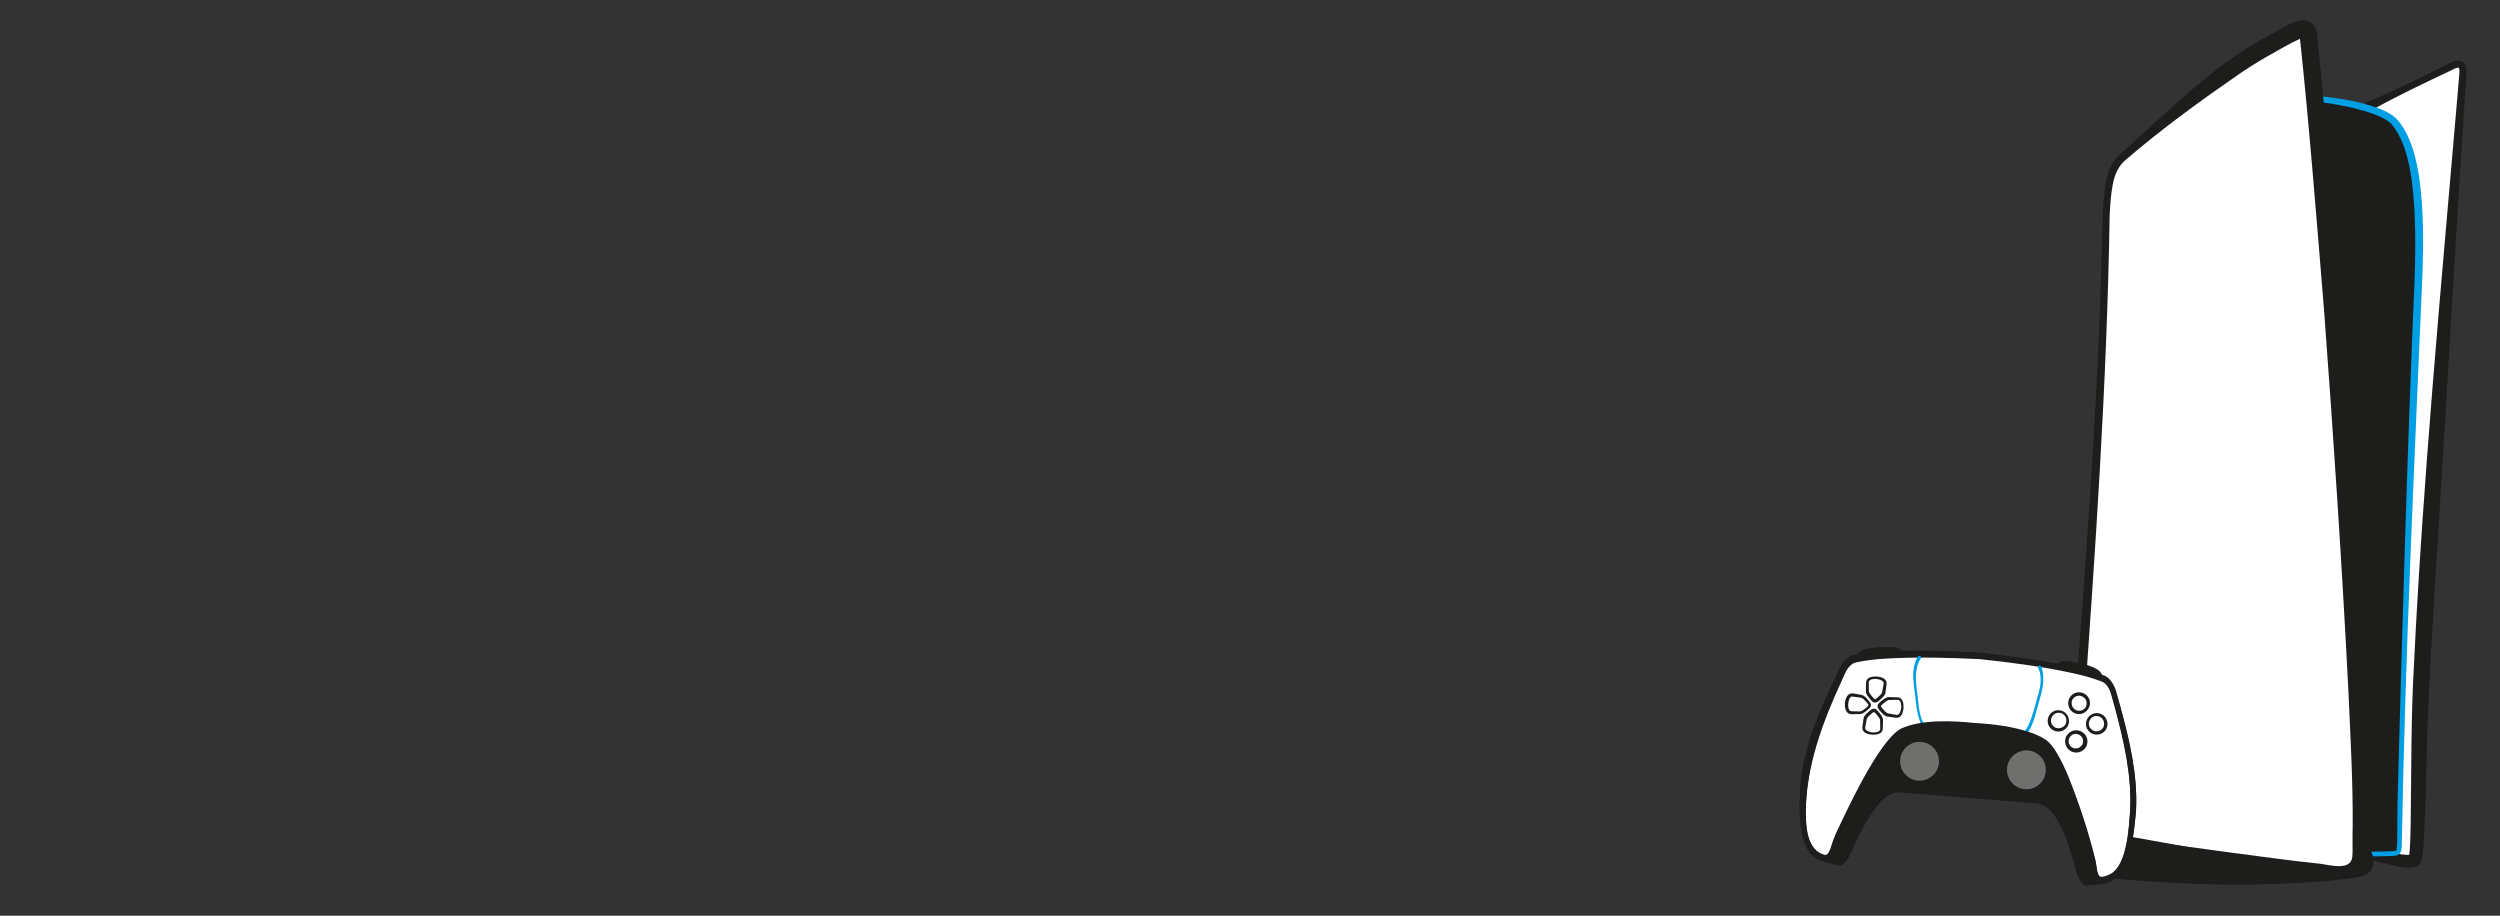 <?xml version='1.0' encoding='utf-8'?>
<svg xmlns="http://www.w3.org/2000/svg" viewBox="0 0 2197.17 804.83"><rect x="0" y="0" width="2197.17" height="804.83" fill="#333333" stroke="none"/> <defs> <style> .cls-1 { fill: #fff; } .cls-2 { fill: #6f6f6e; } .cls-3 { stroke: #1d1d1b; stroke-linejoin: round; stroke-width: .75px; } .cls-3, .cls-4 { fill: #1d1d1b; } .cls-5 { fill: #009ee2; } </style> </defs> <g id="PlayStation"> <g id="Rechte_Plate" data-name="Rechte Plate"> <path class="cls-1" d="M2078.93,94.86l74.83-36.18s11.97-8.09,10.86,5.76c-1.11,13.86-37.34,482.52-38.51,588.27-1.17,105.75-3.11,101.92-4.3,103.25s-8.68,1.16-14,0c-5.32-1.16-24.11-5.35-24.11-5.35l-4.78-655.76Z"/> <path class="cls-4" d="M2074.68,92.22c26.59-11.05,52.06-23.57,77.74-36.3,0,0-.38,.22-.38,.22,1.07-.72,1.94-1.15,3.07-1.67,3.09-1.54,7.61-2.04,10.36,.87,3.66,4.01,2.06,10.41,1.9,15.23,0,0-1.62,23.37-1.62,23.37-6.97,103.76-13.46,223.79-19.97,327.35-4.23,70.12-9.03,140.17-12.13,210.26-1.07,30.8-1.31,62.92-2.73,93.66-.47,8.98-.74,17.85-1.88,26.85,0,0-.25,1.64-.25,1.64-.37,1.9-.78,3.8-2.06,5.41-.17,.2-.35,.4-.53,.59-.17,.18-.46,.44-.31,.3,.05-.04,.09-.09,.13-.14,.16-.17-.16,.16-.42,.39-.26,.23-.53,.45-.82,.65-.33,.23-.51,.32-.66,.4-.35,.17-.7,.33-1.06,.47l-.75,.23c-.25,.07-.51,.14-.68,.17-4.45,.78-8.79,.3-13.09-.43-.54-.1-1.1-.21-1.65-.34l-1.46-.34s-22.79-5.53-22.8-5.53c0,0-3.88-.86-3.88-.86-1.63-220.8-2.94-441.76-4.06-662.42h0Zm8.49,5.28c2.08,217.84,3.96,435.38,5.53,653.08l-3.91-4.84c1.67,.4,24.44,4.91,25.59,5.11,2.85,.37,6.04,.68,8.76,.19,.06,0,.05-.01,.02-.01-.15,.05-.31,.11-.44,.19,0,0-.35,.21-.35,.21-.19,.12-.37,.26-.53,.42-.17,.16-.38,.42-.14,.15l.4-.39c.24-.22,.04-.05-.06,.04-.24,.22-.49,.58-.64,.82-.09,.15-.18,.43-.16,.33-.01-.02-.02-.03,0-.04,1.21-9.18,1.09-18.65,1.39-27.97,.73-46.52,.2-94.24,2.92-140.66,7.74-161.11,23.63-329.84,37.44-490.72,0,0,1.97-23.35,1.97-23.35l.49-5.84c.06-.85,.11-1.69,.04-2.42-.05-.74-.18-1.42-.35-1.79-.2-.39-.24-.41-.35-.46-.1-.07-.55-.14-1.16-.04-1.41,.28-3.15,1.03-4.38,1.87-24.25,11.46-48.81,22.99-72.08,36.13h0Z"/> </g> <g id="Mitte"> <path class="cls-4" d="M2034.31,86.59s58.71,5.23,71.23,21.86c10.52,13.97,24.83,40.79,19.51,147.65-5.32,106.86-15.52,419.89-15.96,454.47-.44,34.58,1.05,38.91-4.1,39.41s-33.09,1.16-39.07,0-48.38-654.61-48.38-654.61l16.78-8.78Z"/> <path class="cls-5" d="M2033.82,84.14c1.17-.08,.85,0,1.42,.02,0,0,.7,.06,.7,.06l1.4,.13c17.67,1.82,35.41,4.46,52.22,10.51,7.19,2.68,15.28,6.54,19.68,13.13,10.33,13.97,14.27,31.29,16.92,48.08,3.89,27.67,3.84,55.77,2.94,83.59-7.13,166.06-15.37,337.96-18.27,504.11-.47,9.86-5.2,8.17-14.14,8.68-7.42,.21-14.82,.32-22.28,.17-2.88-.13-5.69-.1-8.6-.57-.56-.25,.7,.47-1.35-.57-.62-.64-.59-.84-.71-1.06-1.3-4.45-1.52-9.08-2.13-13.54-9.4-95.65-15.2-191.6-22.31-287.43-6.18-89.01-18.41-266.52-24.4-355.53,6.28-3.29,12.59-6.56,18.9-9.77h0Zm.98,4.9c-5.36,2.88-10.72,5.72-16.11,8.54l1.34-2.38c12.98,197.71,26.66,422.69,43.49,619.19,1.24,11.47,1.83,23.2,4.08,34.46-.03,0,.09,0-.37-.47-1.86-.89-.34-.22-.68-.41,9.92,1,20.04,.5,30.03,.32,2.72-.07,5.48-.19,8.17-.39,.5-.05,.84-.09,1.09-.34,.16-.17,.43-.82,.56-1.59,.43-2.6,.42-5.23,.48-7.92,.05-8.66,0-25.1,.24-33.27,4.11-150.29,8.33-304.25,14.79-454.32,.43-10.6,.81-22.54,.83-33.11,.01-19.98-.61-40.51-3.35-60.3-2.02-13.22-4.91-26.75-11.27-38.54-1.61-2.9-3.6-6.18-5.69-8.72-3.97-4.46-9.55-6.87-15.08-9.12-16.59-6.19-34.37-9.17-51.91-11.45,0,0-.68-.08-.68-.08l-.34-.04c-.26-.04-.16,.03,.38-.07h0Z"/> </g> <g id="Linke_Plate" data-name="Linke Plate"> <path class="cls-1" d="M1866.34,137.49s76.71-68.5,118.38-92.22c41.68-23.72,43.01-25.05,44.78-9.98s13.97,151.64,20.17,242.53c6.21,90.89,24.9,394.87,22.72,452.7-.52,13.82,1.11,23.6-2.1,28.75-7.06,11.31-23.4,4.99-37.81,3.85-20.95-1.66-199.95-26.93-204.51-27.6s-10.64-1.33-5.65-49.89c5.53-53.82,24.72-331.54,26.94-422.88s.26-110.58,17.07-125.26Z"/> <path class="cls-4" d="M1864.03,134.88c30.76-27.46,62.07-58.38,95.63-82.43,15.11-10.98,32.26-20.21,48.69-29.18,4.68-2.33,9.76-5.13,15.3-5.53,7.03-.34,11.61,4.73,12.7,11.27,20.45,200.32,28.93,405.54,38.58,606.72,1.21,32.43,2.89,65.39,2.14,97.9-.25,7.05,.53,14.24-.47,21.57-1.31,9.79-10.18,15.58-19.76,15.42-8.88,.09-16.29-2.14-24.71-2.81-29.06-3.15-57.81-7.36-86.72-11.29-31.39-4.62-87.03-12.07-118.36-16.78-1.23-.21-2.71-.53-3.86-1.19-1.78-.98-3.15-2.53-4.11-4.28-1.8-3.69-2.35-7.85-2.65-11.87-.62-10.79,.28-21.53,1.23-32.04,1.89-18.36,3.4-37.2,4.9-55.53,10.3-138.99,21.4-278.19,24.65-417.55,.68-18.73,.4-37.55,3.37-56.16,.86-4.73,2.07-9.55,4.24-14.16,2.16-4.61,5.5-8.78,9.2-12.07h0Zm4.61,5.23c-6.9,5.57-10.31,13.65-11.83,22.17-1.68,8.83-2.26,18.08-2.71,27.31-2.37,148.84-12.8,297.43-23.42,445.87-1.42,18.33-2.87,37.32-4.65,55.67-.87,10.31-1.7,20.52-1.07,30.64,.19,2.55,.52,5.03,1.27,7.44,.23,.44,.35,.93,.66,1.33,.06,.11,.12,.24,.18,.24,.05,.03,.08,.09,.11,.14,.04,0,.07,0,.08,.04,.37,.21,1.44,.28,1.95,.38,55.98,7.59,116.98,16.24,172.73,23.4,11.58,1.51,23.1,2.95,34.61,4.08,8.12,.64,23.57,5.64,29-1.04,2.29-2.86,1.9-6.57,2.07-10.31,.01-4.47-.14-9.23-.05-14,.07-1.79,.1-5.24,.13-7.01,.3-38.77-1.98-79.28-3.72-118.16-5.56-110.95-13.1-223.31-21.31-334.01-6.65-80.75-13-163.19-21.58-243.05,.56,1.05,2.31,1.98,3.29,1.88-1.03,.25-2.02,.53-3.23,1.07-9.25,4.18-20.78,11.08-29.84,16.16-1.54,.83-4.41,2.56-5.9,3.46-5.84,3.48-11.49,7.17-17.14,11.02-34.14,23.55-67.93,48.08-99.62,75.28h0Z"/> </g> <path id="Base" class="cls-4" d="M1839.95,740.28s.22-9.53,13.52-7.98,102.64,18.33,102.64,18.33c0,0,6.37,1.07,6.21,2.01s7.65,1.44,7.65,1.44c0,0,72.46,8.21,78.05,8.81s22.36-.12,24.26-15.4l11.41,.13s10.14,20.32-12.64,23.64-103.86,12.14-222.47,0c0,0-12.19-.28-8.65-30.98Z"/> </g> <g id="Controller"> <g> <path class="cls-4" d="M1847.79,744.76l-34.83-98.2-77.61-9.89-78.19-2.6-50.03,91.4-4.55,31.8,13.07,3.38s4.66,2.24,10.65-10.12c6-12.36,23.31-55.68,43.7-54.04,20.39,1.63,60.16,4.82,60.16,4.82,0,0,39.78,3.19,60.16,4.82,20.39,1.63,30.58,47.15,34.53,60.32,3.95,13.16,8.89,11.89,8.89,11.89l13.45-1.26,.59-32.31Z"/> <g> <path class="cls-1" d="M1874.71,712.7c2.47-39.17-13.51-89.49-16.84-102.1-3.33-12.61-10.57-13.86-10.57-13.86-27.43-11.54-107.18-19.6-107.18-19.6,0,0-80.02-4.75-108.94,2.28,0,0-7.35,.08-12.64,12s-29.09,59.05-32.88,98.11c-3.8,39.06,.47,60.75,17.11,65.42,4.82,1.46,7.46-4.43,8.74-8.82,1.35-4.66,3.14-9.17,5.19-13.56,10.64-22.77,39.02-80.72,55.67-88.47,20.79-9.68,62.73-4.31,62.73-4.31,0,0,42.26,1.39,61.24,14.25,15.2,10.3,33.99,72.03,40.87,96.21,1.33,4.66,2.37,9.41,2.96,14.22,.56,4.54,2.24,10.77,7.22,10.1,17.17-1.96,24.84-22.7,27.31-61.86Z"/> <path class="cls-4" d="M1872.15,712.54c1.48-30.25-5.38-60.34-13.18-89.44-.67-2.38-2.41-8.73-3.05-11.06-1.32-5.18-3.74-11.21-8.98-13.13-8.38-3.24-17.51-5.66-26.3-7.55-26.55-5.66-53.72-9.2-80.68-12.06-27.07-1.3-54.46-2.01-81.55-.51-9.23,.49-18.44,1.47-27.19,3.38-1.23,.26-2.82,.92-3.91,1.86-4.41,3.22-6.44,9.57-8.74,14.36-16.84,36.57-31.4,75.35-31.52,116.03,.05,13.68,1.05,34.7,17.06,38.41,1.29,.03,2.11-.93,2.89-2.05,.91-1.4,1.63-3.16,2.17-4.97,1.14-3.98,2.62-7.97,4.29-11.77,10.44-22.02,37.34-80.56,56.8-92.04,17.88-8.59,46.6-7.13,64.94-5.19,17.21,.97,34.33,3.05,50.66,8.84,2.48,.81,5.72,2.42,8.09,3.54,0,0,3.88,2.32,3.88,2.32,3.81,2.61,6.69,6.64,9.06,10.39,4.57,7.33,8.12,15.22,11.41,23.13,9.38,23.74,17.4,47.99,23.43,72.77,.9,3.85,.82,8.19,2.34,11.83,.77,1.57,1.44,2.57,3,2.42,0,0,.93-.13,.93-.13,2.48-.34,4.72-1.34,6.94-2.46,14.61-8.16,16.16-41.57,17.21-56.93h0Zm5.13,.32c-1.61,17.87-3.69,43.65-16.41,57.26-2.07,2.28-4.53,4.46-7.5,5.53-2.31,.87-4.79,1.51-7.26,1.45-6.93-.83-8.03-8.77-8.76-14.25-.62-4.07-1.56-8.05-2.7-12.02-6.29-21.02-24.27-82.33-40.09-94.45,0,0-3.37-2.01-3.37-2.01l-3.61-1.72c-16.53-6.77-34.84-8.86-52.57-9.89-18.35-1.84-45.24-3.46-62.04,4.26-18.21,11.31-45.18,67.66-55.21,88.89-1.62,3.67-2.99,7.36-4.12,11.24-1.03,3.25-2.42,6.84-5.45,9.05-3.3,2.52-7.82,.69-11.07-1.1-5.95-3.25-9.81-9.57-11.81-15.71-4.91-16.1-3.83-33.22-2.79-49.73,2.99-33.16,16.89-63.99,30.73-93.75,2.81-5.74,5.22-12.46,10.69-16.37,2.13-1.53,4.49-2.75,7.22-2.89,0,0-.62,.08-.62,.08,2.31-.42,4.63-.93,6.94-1.27,3.88-.52,9.79-1.17,13.79-1.42,29.72-1.73,59.31-.64,89.04,.94,27.26,3.05,54.37,6.62,81.24,12.21,8.88,1.91,18.16,4.19,26.63,7.52,5.78,1.43,10.47,8.88,12.13,16.16,.65,2.28,2.43,8.63,3.11,11,8.09,29.6,15.41,60.04,13.87,90.99h0Z"/> </g> <path class="cls-3" d="M1631.19,579.42s-1.88-5.74,8.52-8.49c10.4-2.75,25.2-2.23,28.5-.8s2.56,6.54,2.56,6.54l-39.59,2.75Z"/> <path class="cls-3" d="M1846.91,596.71s2.77-5.37-7.06-9.74c-9.82-4.37-24.52-6.22-28.01-5.33s-3.57,6.05-3.57,6.05l38.64,9.02Z"/> <circle class="cls-2" cx="1687.03" cy="669.05" r="17.07"/> <circle class="cls-2" cx="1780.94" cy="676.57" r="17.07"/> <g> <g> <circle class="cls-1" cx="1827.25" cy="618.02" r="8.1"/> <path class="cls-4" d="M1836.82,618.79c-1,8.27-11.3,12.01-16.88,5.46-3.42-3.85-2.9-10.28,1.08-13.53,6.44-5.52,16.5-.38,15.79,8.08h0Zm-2.99-.24c.55-5.76-6.51-9.37-10.86-5.55-4.46,3.68-2.02,11.23,3.75,11.6,3.56,.45,7.11-2.36,7.11-6.05h0Z"/> </g> <g> <circle class="cls-1" cx="1824.57" cy="651.51" r="8.1"/> <path class="cls-4" d="M1834.58,652.31c-.21,5.38-5.52,9.7-10.8,9.05-8.49-.79-11.93-11.67-5.45-17.17,6.54-5.64,16.82-.55,16.25,8.13h0Zm-3.88-.31c.68-5.54-6.16-9.2-10.4-5.5-2.75,2.19-3.07,6.66-.66,9.21,3.65,4.15,10.6,1.73,11.06-3.7h0Z"/> </g> <g> <circle class="cls-1" cx="1809.16" cy="633.42" r="8.1"/> <path class="cls-4" d="M1809.9,624.26c8.05,.73,11.53,10.97,5.38,16.34-3.74,3.47-10.19,3.01-13.42-.97-5.44-6.31-.2-16.26,8.04-15.38h0Zm-.17,2.17c-5.94-.42-9.5,6.85-5.59,11.27,3.74,4.51,11.38,2.12,11.93-3.73,.48-3.71-2.55-7.44-6.34-7.54h0Z"/> </g> <g> <circle class="cls-1" cx="1842.65" cy="636.11" r="8.1"/> <path class="cls-4" d="M1843.4,626.77c8.38,.52,11.93,11.23,5.47,16.64-3.84,3.39-10.24,2.83-13.42-1.17-5.33-6.29-.21-16.09,7.95-15.47h0Zm-.2,2.53c-6.04-.65-9.69,6.69-5.68,11.18,2.32,2.73,6.76,3.04,9.42,.66,4.48-3.74,2.11-11.34-3.74-11.84h0Z"/> </g> </g> <g> <g> <path class="cls-1" d="M1649.38,595.63s-8.17-.68-8.17,4.18c0,5.5-.04,7.84-.04,7.84,0,0-.03,1.39,1.86,3.82,1.99,2.55,3.48,4.45,4.72,4.55s3.02-1.53,5.39-3.74c2.26-2.1,2.45-3.47,2.45-3.47,0,0,.33-2.31,1.2-7.74,.77-4.8-7.4-5.43-7.4-5.43Z"/> <path class="cls-4" d="M1649.29,596.73c-2.24-.12-5.46-.05-6.71,2.01-.22,.57-.22,1.04-.2,1.71,.03,1.79,.07,5.4,.09,7.19,.47,1.97,2.27,3.7,3.55,5.28,.42,.52,1.43,1.54,1.84,1.65,.42-.11,1.56-.9,2.05-1.37,1.45-1.37,3.49-2.79,4.23-4.64,.3-1.76,.92-5.31,1.23-7.07,.12-.65,.2-1.07,.08-1.65-.89-2.15-4-2.75-6.17-3.1h0Zm.18-2.19c3.28,.34,7.73,1.3,8.57,5.13,.17,.71,.04,1.59-.04,2.23-.25,1.82-.75,5.49-1.01,7.31-.66,2.24-2.19,3.53-3.74,5.01-1.65,1.39-3.21,3.28-5.62,3.27-1.75-.22-2.77-1.55-3.8-2.71-1.64-2.19-3.59-4.07-3.98-6.97,.04-1.84,.12-5.53,.17-7.37,.02-.64,.03-1.5,.3-2.16,1.39-3.57,5.92-3.77,9.14-3.74h0Z"/> </g> <g> <path class="cls-1" d="M1645.45,644.69s-8.18-.63-7.4-5.43c.87-5.43,1.2-7.74,1.2-7.74,0,0,.19-1.37,2.45-3.47,2.37-2.2,4.14-3.84,5.39-3.74s2.73,1.99,4.72,4.55c1.9,2.43,1.86,3.82,1.86,3.82,0,0-.04,2.33-.04,7.84,0,4.86-8.18,4.18-8.18,4.18Z"/> <path class="cls-4" d="M1645.36,645.71c-3.25-.32-7.68-1.26-8.53-5.05-.17-.71-.05-1.58,.03-2.22,.24-1.82,.73-5.49,.98-7.31,.64-2.24,2.19-3.53,3.73-5.01,1.65-1.4,3.21-3.29,5.62-3.28,1.75,.22,2.77,1.55,3.8,2.7,1.64,2.19,3.58,4.08,3.97,6.98-.09,2.33-.1,6.02-.25,8.36-.44,4.45-5.85,4.95-9.35,4.83h0Zm.16-2.03c2.14,.15,6.04-.06,6.84-2.36,.15-.46,.11-.88,.11-1.44-.03-1.79-.08-5.4-.12-7.19-.48-1.97-2.29-3.69-3.56-5.27-.41-.53-1.43-1.54-1.84-1.65-.42,.11-1.56,.9-2.05,1.38-1.47,1.35-3.5,2.79-4.25,4.63-.31,1.76-.95,5.3-1.26,7.07-.12,.65-.2,1.09-.09,1.67,.89,2.19,4.02,2.8,6.21,3.16h0Z"/> </g> <g> <path class="cls-1" d="M1622.88,618.2s-.68,8.17,4.18,8.17c5.5,0,7.84,.04,7.84,.04,0,0,1.39,.03,3.82-1.86,2.55-1.99,4.45-3.48,4.55-4.72s-1.53-3.02-3.74-5.39c-2.1-2.26-3.47-2.45-3.47-2.45,0,0-2.31-.33-7.74-1.2-4.8-.77-5.43,7.4-5.43,7.4Z"/> <path class="cls-4" d="M1624.35,618.32c-.1,2.41-.05,5.26,1.72,6.51,.53,.24,.97,.26,1.62,.26,1.79,.04,5.4,.12,7.19,.16,2.05-.38,3.83-2.2,5.47-3.45,.6-.5,1.64-1.46,1.77-2.06-.06-.61-.93-1.7-1.45-2.29-1.41-1.49-2.91-3.52-4.84-4.21-1.77-.24-5.35-.74-7.12-.99-.64-.1-1.05-.15-1.6,0-1.98,.97-2.42,4-2.76,6.07h0Zm-2.94-.24c.34-3.38,1.54-7.89,5.48-8.65,1.41-.27,4.4,.55,5.83,.72,0,0,3.68,.64,3.68,.64,2.76,.9,4.21,3.17,6.05,5.17,.93,1.25,1.92,2.07,1.95,3.97-.34,1.87-1.46,2.5-2.58,3.59-2.11,1.66-3.95,3.62-6.78,4.07-1.83,.01-5.53,.06-7.36,.08-.65,0-1.53,.02-2.22-.25-3.74-1.38-4.13-5.96-4.06-9.33h0Z"/> </g> <g> <path class="cls-1" d="M1671.94,622.13s-.63,8.18-5.43,7.4c-5.43-.87-7.74-1.2-7.74-1.2,0,0-1.37-.19-3.47-2.45-2.2-2.37-3.84-4.14-3.74-5.39s1.99-2.73,4.55-4.72c2.43-1.9,3.82-1.86,3.82-1.86,0,0,2.33,.04,7.84,.04,4.86,0,4.18,8.18,4.18,8.18Z"/> <path class="cls-4" d="M1672.96,622.21c-.32,3.25-1.26,7.69-5.05,8.53-.71,.17-1.58,.05-2.22-.03-1.82-.24-5.49-.73-7.31-.98-2.24-.65-3.53-2.19-5.01-3.74-1.39-1.65-3.28-3.21-3.28-5.62,.22-1.75,1.55-2.76,2.7-3.8,2.19-1.63,4.08-3.58,6.97-3.96,2.33,.1,6.02,.12,8.35,.26,4.44,.43,4.96,5.84,4.84,9.33h0Zm-2.03-.16c.15-2.15-.04-6.05-2.35-6.86-.46-.16-.88-.11-1.44-.12-1.79,.03-5.4,.09-7.19,.13-1.97,.48-3.7,2.28-5.27,3.57-.53,.42-1.54,1.43-1.65,1.84,.11,.42,.9,1.56,1.38,2.05,1.36,1.46,2.79,3.5,4.63,4.24,1.76,.31,5.3,.95,7.06,1.26,.65,.12,1.09,.2,1.67,.09,2.19-.89,2.8-4.02,3.16-6.21h0Z"/> </g> </g> <path class="cls-5" d="M1688.03,578.75c-4.06,6.23-4.66,14.15-3.99,21.41,0,0,.78,7.69,.78,7.69,1.02,8.21,1.32,16.67,4.11,24.47,.45,1.1,1.01,2.19,1.8,3.08,.41,.58,.96,.83,1.44,1.26,.65,.54,.74,1.5,.21,2.15-1.91,1.94-3.46-1.55-4.25-2.9-3.7-8.81-4.2-18.5-5.39-27.83-1-7.56-2.2-16-.2-23.49,.7-2.69,1.56-5.26,3.1-7.64,.47-.69,1.4-.86,2.09-.4,.73,.49,.87,1.52,.32,2.2h0Z"/> <path class="cls-5" d="M1793.96,585.64c2.79,7.63,2.12,16.07,.09,23.78,0,0-2.05,7.45-2.05,7.45-2.57,8.71-4.23,18.01-9.07,25.89-.81,1.24-1.84,2.32-3.08,3.19-.65,.52-1.6,.41-2.11-.24-.62-.76-.31-1.88,.54-2.31,3.63-2.65,5.4-8.14,7-12.41,1.63-4.83,3.05-9.78,4.42-14.74,1.18-4.3,3.15-10.43,3.55-14.84,.51-4.81,.28-10.03-1.95-14.38-1.07-1.83,1.74-3.34,2.66-1.39h0Z"/> </g> <path class="cls-4" d="M1872.15,711.11c1.48-30.25-5.38-60.34-13.18-89.44-.67-2.38-2.41-8.73-3.05-11.06-1.32-5.18-3.74-11.21-8.98-13.13-8.38-3.24-17.51-5.66-26.3-7.55-26.55-5.66-53.72-9.2-80.68-12.06-27.07-1.3-54.46-2.01-81.55-.51-9.23,.49-18.44,1.47-27.19,3.38-1.23,.26-2.82,.92-3.91,1.86-4.41,3.22-6.44,9.57-8.74,14.36-16.84,36.57-31.4,75.35-31.52,116.03,.05,13.68,1.05,34.7,17.06,38.41,1.29,.03,2.11-.93,2.89-2.05,.91-1.4,1.63-3.16,2.17-4.97,1.14-3.98,2.62-7.97,4.29-11.77,10.44-22.02,37.34-80.56,56.8-92.04,17.88-8.59,46.6-7.13,64.94-5.19,17.21,.97,34.33,3.05,50.66,8.84,2.48,.81,5.72,2.42,8.09,3.54,0,0,3.88,2.32,3.88,2.32,3.81,2.61,6.69,6.64,9.06,10.39,4.57,7.33,8.12,15.22,11.41,23.13,9.38,23.74,17.4,47.99,23.43,72.77,.9,3.85,.82,8.19,2.34,11.83,.77,1.57,1.44,2.57,3,2.42,0,0,.93-.13,.93-.13,2.48-.34,4.71-1.34,6.94-2.46,14.61-8.16,16.16-41.57,17.21-56.93h0Zm5.13,.32c-1.61,17.87-3.69,43.65-16.41,57.26-2.07,2.28-4.53,4.46-7.5,5.53-2.31,.87-4.79,1.51-7.26,1.45-6.93-.83-8.03-8.77-8.76-14.25-.62-4.07-1.56-8.05-2.7-12.02-6.29-21.01-24.27-82.33-40.09-94.45,0,0-3.37-2.01-3.37-2.01l-3.61-1.72c-16.53-6.77-34.84-8.86-52.57-9.89-18.35-1.84-45.24-3.46-62.04,4.26-18.21,11.31-45.18,67.66-55.21,88.89-1.62,3.67-2.99,7.36-4.12,11.24-1.03,3.25-2.42,6.84-5.45,9.05-3.3,2.52-7.82,.69-11.07-1.1-5.95-3.25-9.81-9.57-11.81-15.71-4.91-16.1-3.83-33.22-2.79-49.73,2.99-33.16,16.89-63.99,30.73-93.75,2.81-5.74,5.22-12.46,10.69-16.37,2.13-1.53,4.49-2.75,7.22-2.89,0,0-.62,.08-.62,.08,2.31-.42,4.63-.93,6.94-1.27,3.88-.52,9.79-1.17,13.79-1.42,29.72-1.73,59.31-.64,89.04,.94,27.26,3.05,54.37,6.62,81.24,12.21,8.88,1.91,18.16,4.19,26.63,7.52,5.78,1.43,10.47,8.88,12.13,16.16,.65,2.28,2.43,8.63,3.11,11,8.09,29.6,15.41,60.04,13.87,90.99h0Z"/> </g> </svg>